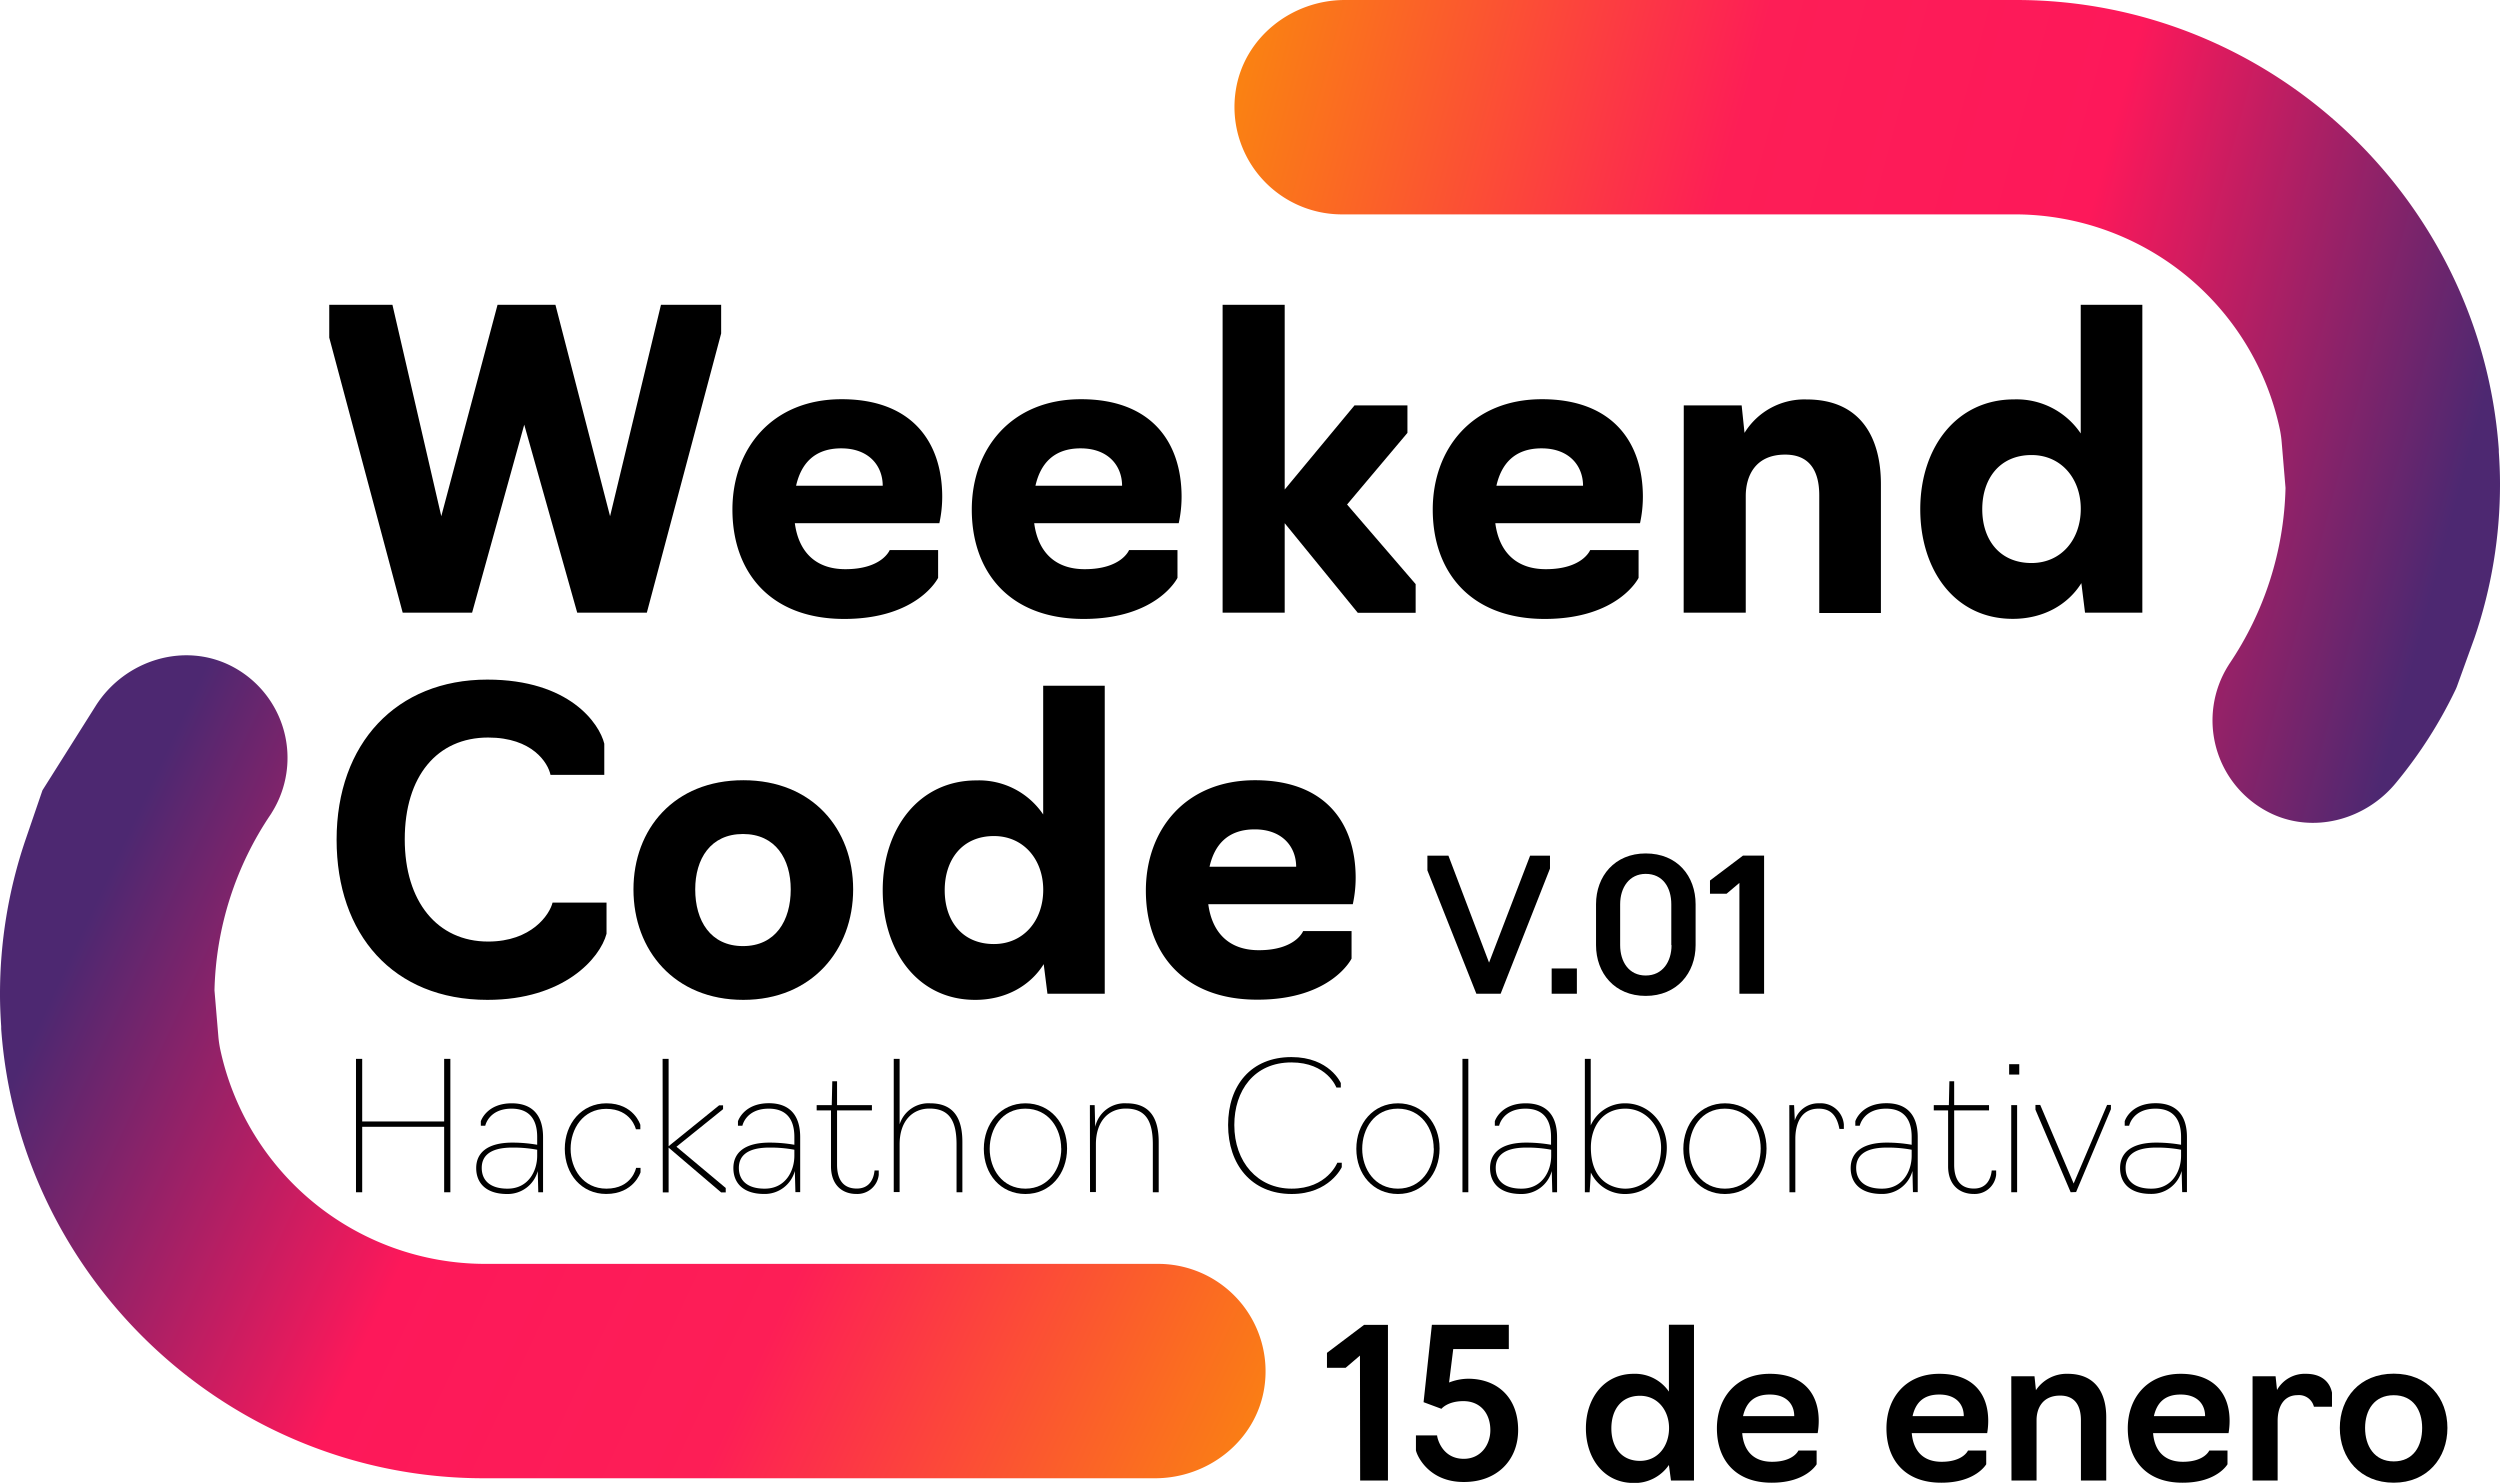 <svg xmlns="http://www.w3.org/2000/svg" xmlns:xlink="http://www.w3.org/1999/xlink" viewBox="0 0 523.47 310.49"><defs><style>.cls-1{fill:url(#Degradado_sin_nombre_85);}.cls-2{fill:url(#Degradado_sin_nombre_85-2);}.cls-3{fill:#000;}</style><linearGradient id="Degradado_sin_nombre_85" x1="526.21" y1="104.29" x2="255.2" y2="31.67" gradientUnits="userSpaceOnUse"><stop offset="0.04" stop-color="#4d2871"/><stop offset="0.36" stop-color="#fd185a"/><stop offset="0.63" stop-color="#fd1e56"/><stop offset="1" stop-color="#fa8212"/></linearGradient><linearGradient id="Degradado_sin_nombre_85-2" x1="1778.54" y1="2959.92" x2="1523.45" y2="2840.97" gradientTransform="translate(1782.55 3156.57) rotate(180)" xlink:href="#Degradado_sin_nombre_85"/></defs><g id="Capa_2" data-name="Capa 2"><g id="Capa_2-2" data-name="Capa 2"><path class="cls-1" d="M478.56,102.16a68.66,68.66,0,0,1-11.82,36.93l-.17.28a21.61,21.61,0,0,0,8.51,30.73c9.12,4.64,20.29,1.64,26.72-6.32a94.33,94.33,0,0,0,12.33-19.3,6.88,6.88,0,0,0,.32-.74l3.68-10.18a99.3,99.3,0,0,0,5.34-32.25c0-2.26-.1-4.49-.25-6.71l0-.51C519.45,41.71,475.44,0,422.16,0H281.62c-11.17,0-21.14,7.86-22.86,18.89a22.49,22.49,0,0,0,22.16,26H422.16a56.77,56.77,0,0,1,55.21,45,23,23,0,0,1,.4,2.87Z"/><path class="cls-2" d="M44.91,207.37a68.58,68.58,0,0,1,11.83-36.93l.16-.27a21.6,21.6,0,0,0-8.06-30.5c-10.08-5.42-22.71-1.52-28.82,8.16L8.89,165.48,5.27,176.05A100.32,100.32,0,0,0,0,208.23c0,2.25.1,4.48.25,6.7l0,.51C4,267.82,48,309.53,101.31,309.53H241.85c11.17,0,21.14-7.86,22.87-18.89a22.5,22.5,0,0,0-22.17-26H101.31a56.77,56.77,0,0,1-55.21-45,23,23,0,0,1-.4-2.87Z"/><path class="cls-3" d="M74.54,221.71h1.3v13.11H93V221.71h1.3v27.93H93v-13.7H75.84v13.7h-1.3Z"/><path class="cls-3" d="M99.71,244.58c0-3.06,2.16-5.33,7.6-5.33a30.13,30.13,0,0,1,5.17.45v-1.64c0-3.8-1.75-5.92-5.36-5.92-4.8,0-5.51,3.57-5.51,3.57h-.93v-.93s1.16-3.76,6.48-3.76c4.28,0,6.55,2.46,6.55,7.11v11.51h-1l-.11-4.43a6.52,6.52,0,0,1-6.44,4.8C101.72,250,99.71,247.67,99.71,244.58ZM112.48,242v-1.26a27.15,27.15,0,0,0-5.21-.45c-5,0-6.4,2-6.4,4.25,0,2.71,1.86,4.35,5.36,4.35C110.58,248.93,112.48,245.25,112.48,242Z"/><path class="cls-3" d="M118.26,240.55c0-5.28,3.53-9.53,8.71-9.53,5.77,0,7.11,4.51,7.11,4.51v.93h-.93s-.93-4.28-6.22-4.28c-4.84,0-7.45,4.17-7.45,8.37s2.61,8.34,7.49,8.34c5.4,0,6.22-4.35,6.22-4.35h.93v.93S132.7,250,126.93,250C121.79,250,118.26,245.88,118.26,240.55Z"/><path class="cls-3" d="M138.74,221.71H140V240l10.58-8.56h.82v.81l-9.76,7.86,10.32,8.64v.93H151l-11-9.38v9.38h-1.22Z"/><path class="cls-3" d="M153.56,244.58c0-3.06,2.15-5.33,7.59-5.33a30.17,30.17,0,0,1,5.18.45v-1.64c0-3.8-1.75-5.92-5.37-5.92-4.8,0-5.51,3.57-5.51,3.57h-.93v-.93S155.68,231,161,231c4.28,0,6.55,2.46,6.55,7.11v11.51h-1l-.12-4.43A6.52,6.52,0,0,1,160,250C155.57,250,153.56,247.67,153.56,244.58ZM166.33,242v-1.26a27.33,27.33,0,0,0-5.22-.45c-5,0-6.4,2-6.4,4.25,0,2.71,1.86,4.35,5.36,4.35C164.43,248.93,166.33,245.25,166.33,242Z"/><path class="cls-3" d="M174,244.2V232.51h-3V231.4h3.16l.11-5h1v5h7.3v1.11h-7.3v11.36c0,3.09,1.27,5,4.13,5,2.61,0,3.54-1.93,3.72-3.79H184V246a4.51,4.51,0,0,1-4.69,4C176.38,250,174,248.15,174,244.2Z"/><path class="cls-3" d="M187.14,221.71h1.23v13.71a6.32,6.32,0,0,1,6.41-4.4c4.87,0,6.73,3.09,6.73,8.08v10.54h-1.22v-10c0-4.77-1.38-7.52-5.66-7.52-3.62,0-6.26,2.64-6.26,7.48v10h-1.23Z"/><path class="cls-3" d="M206,240.55c0-5.32,3.54-9.53,8.71-9.53s8.72,4.14,8.72,9.46-3.54,9.53-8.72,9.53S206,245.88,206,240.55Zm16.2-.07c0-4.17-2.61-8.34-7.52-8.34s-7.45,4.21-7.45,8.41,2.61,8.34,7.48,8.34S222.22,244.69,222.22,240.48Z"/><path class="cls-3" d="M228.21,231.4h1l.11,4.54a6.33,6.33,0,0,1,6.56-4.92c4.87,0,6.74,3.09,6.74,8.08v10.54h-1.23v-10c0-4.77-1.38-7.52-5.66-7.52-3.61,0-6.26,2.64-6.26,7.48v10h-1.23Z"/><path class="cls-3" d="M257.15,235.57c0-8.34,4.84-14.23,13.25-14.23,8,0,10.35,5.44,10.35,5.44v.93h-.93s-1.94-5.25-9.42-5.25c-7.82,0-11.95,5.92-11.95,13.11,0,7.74,4.88,13.32,12,13.32,7.44,0,9.57-5.43,9.57-5.43h.93v.93s-2.57,5.62-10.5,5.62C262,250,257.15,243.79,257.15,235.57Z"/><path class="cls-3" d="M284,240.55c0-5.32,3.54-9.53,8.71-9.53s8.72,4.14,8.72,9.46-3.54,9.53-8.72,9.53S284,245.88,284,240.55Zm16.2-.07c0-4.17-2.61-8.34-7.52-8.34s-7.45,4.21-7.45,8.41,2.61,8.34,7.48,8.34S300.23,244.69,300.23,240.48Z"/><path class="cls-3" d="M306.22,221.71h1.23v27.93h-1.23Z"/><path class="cls-3" d="M312,244.58c0-3.06,2.16-5.33,7.6-5.33a30.13,30.13,0,0,1,5.17.45v-1.64c0-3.8-1.75-5.92-5.36-5.92-4.8,0-5.51,3.57-5.51,3.57H313v-.93s1.15-3.76,6.48-3.76c4.28,0,6.55,2.46,6.55,7.11v11.51h-1l-.11-4.43a6.53,6.53,0,0,1-6.44,4.8C314,250,312,247.67,312,244.58ZM324.8,242v-1.26a27.15,27.15,0,0,0-5.21-.45c-5,0-6.4,2-6.4,4.25,0,2.71,1.86,4.35,5.36,4.35C322.9,248.93,324.8,245.25,324.8,242Z"/><path class="cls-3" d="M333.11,245.51l-.26,4.13h-1V221.71h1.23v13.93a7.82,7.82,0,0,1,7.22-4.62c4.95,0,8.71,4.17,8.71,9.27,0,5.48-3.61,9.72-8.71,9.72A7.81,7.81,0,0,1,333.11,245.51Zm14.7-5.22c0-4.39-3.12-8.15-7.48-8.15-4.73,0-7.22,3.69-7.22,8.15,0,7.34,4.87,8.6,7.22,8.6C344.16,248.89,347.81,245.8,347.81,240.29Z"/><path class="cls-3" d="M352.47,240.55c0-5.32,3.54-9.53,8.71-9.53s8.71,4.14,8.71,9.46-3.53,9.53-8.71,9.53S352.47,245.88,352.47,240.55Zm16.2-.07c0-4.17-2.61-8.34-7.53-8.34s-7.44,4.21-7.44,8.41,2.6,8.34,7.48,8.34S368.67,244.69,368.67,240.48Z"/><path class="cls-3" d="M374.66,231.4h1l.15,3.2a5.15,5.15,0,0,1,5.1-3.58,4.85,4.85,0,0,1,5.17,4.43v.93h-.93c-.59-3.16-2.12-4.24-4.35-4.24-3.87,0-4.88,3.43-4.88,6.33v11.17h-1.23Z"/><path class="cls-3" d="M387.51,244.58c0-3.06,2.16-5.33,7.59-5.33a30.17,30.17,0,0,1,5.18.45v-1.64c0-3.8-1.75-5.92-5.36-5.92-4.8,0-5.51,3.57-5.51,3.57h-.93v-.93S389.63,231,395,231c4.28,0,6.55,2.46,6.55,7.11v11.51h-1l-.11-4.43A6.53,6.53,0,0,1,394,250C389.52,250,387.51,247.67,387.51,244.58ZM400.28,242v-1.26a27.15,27.15,0,0,0-5.21-.45c-5,0-6.41,2-6.41,4.25,0,2.71,1.87,4.35,5.37,4.35C398.38,248.93,400.28,245.25,400.28,242Z"/><path class="cls-3" d="M407.91,244.2V232.51h-3V231.4h3.16l.11-5h1v5h7.3v1.11h-7.3v11.36c0,3.09,1.27,5,4.14,5,2.6,0,3.53-1.93,3.72-3.79h.93V246a4.51,4.51,0,0,1-4.69,4C410.33,250,407.91,248.15,407.91,244.2Z"/><path class="cls-3" d="M420.69,222.83h2.12V225h-2.12Zm.44,8.57h1.23v18.24h-1.23Z"/><path class="cls-3" d="M433.57,249.64l-7.37-17.28v-1h1l7,16.45,7-16.45H442v.89l-7.29,17.35Z"/><path class="cls-3" d="M443.92,244.58c0-3.06,2.16-5.33,7.6-5.33a30.13,30.13,0,0,1,5.17.45v-1.64c0-3.8-1.75-5.92-5.36-5.92-4.8,0-5.51,3.57-5.51,3.57h-.93v-.93S446,231,451.37,231c4.28,0,6.55,2.46,6.55,7.11v11.51h-1l-.11-4.43a6.53,6.53,0,0,1-6.44,4.8C445.93,250,443.92,247.67,443.92,244.58ZM456.69,242v-1.26a27.15,27.15,0,0,0-5.21-.45c-5,0-6.4,2-6.4,4.25,0,2.71,1.86,4.35,5.36,4.35C454.79,248.93,456.69,245.25,456.69,242Z"/><path class="cls-3" d="M109.77,88.92,98.85,128.29H84.32L68.94,70.69V63.82H82.17L92.4,108.09l11.78-44.27H116.3l11.44,44.27L138.4,63.82H151v6l-15.56,58.46H120.86Z"/><path class="cls-3" d="M153.36,106.71c0-12.72,8.25-23.12,22.87-23.12s21.06,8.85,21.06,20.46a26.2,26.2,0,0,1-.6,5.5H166.43c.77,5.85,4.21,9.63,10.57,9.63,7.74,0,9.29-4,9.29-4h10.14V121s-4.21,8.6-19.69,8.6C161.1,129.58,153.36,119.61,153.36,106.71Zm31.47-5c0-4.13-2.84-7.83-8.69-7.83-5.67,0-8.42,3.27-9.45,7.83Z"/><path class="cls-3" d="M203.48,106.71c0-12.72,8.26-23.12,22.87-23.12s21.06,8.85,21.06,20.46a26.2,26.2,0,0,1-.6,5.5H216.55c.77,5.85,4.21,9.63,10.57,9.63,7.74,0,9.29-4,9.29-4h10.14V121s-4.21,8.6-19.68,8.6C211.22,129.58,203.48,119.61,203.48,106.71Zm31.47-5c0-4.13-2.84-7.83-8.69-7.83-5.67,0-8.42,3.27-9.45,7.83Z"/><path class="cls-3" d="M256,63.82h13V102.5l14.62-17.62H294.7v5.76l-12.64,15,14.36,16.67v6H284.3L269,109.55v18.74H256Z"/><path class="cls-3" d="M300,106.71c0-12.72,8.25-23.12,22.87-23.12S344,92.44,344,104.05a26.2,26.2,0,0,1-.6,5.5H313.1c.77,5.85,4.21,9.63,10.57,9.63,7.74,0,9.29-4,9.29-4H343.1V121s-4.21,8.6-19.69,8.6C307.77,129.58,300,119.61,300,106.71Zm31.47-5c0-4.13-2.84-7.83-8.69-7.83-5.67,0-8.42,3.27-9.45,7.83Z"/><path class="cls-3" d="M352.56,84.88h12.12l.6,5.76a14.7,14.7,0,0,1,13-7c11.52,0,15.56,8.25,15.56,17.71v27H380.93V103.71c0-5.08-2-8.52-7.14-8.52-6.27,0-8.25,4.48-8.25,8.69v24.41h-13Z"/><path class="cls-3" d="M402.08,106.63c0-13,7.65-23,19.6-23a16.17,16.17,0,0,1,14,7.13V63.82h12.9v64.47h-12l-.77-6.19c-2.84,4.56-8,7.48-14.36,7.48C409.22,129.58,402.08,119.27,402.08,106.63Zm33.61-.09c0-6.36-4.12-11.26-10.31-11.26-6.71,0-10.32,5-10.32,11.35s3.61,11.26,10.32,11.26C431.57,117.89,435.69,113,435.69,106.54Z"/><path class="cls-3" d="M70.48,175.83c0-20.2,12.55-33.53,31.55-33.53,17.2,0,23.47,9.2,24.5,13.42v6.53H115.27c-.51-2.49-3.78-7.82-13.06-7.82-10.67,0-17.46,8.08-17.46,21.32,0,13,6.79,21.4,17.46,21.4,9.11,0,12.89-5.67,13.49-8.16H127v6.53c-1.37,5.16-8.94,13.84-24.93,13.84C82.26,209.36,70.48,195.6,70.48,175.83Z"/><path class="cls-3" d="M132.64,186.23c0-12.63,8.51-22.86,23-22.86s23,10.23,23,22.86-8.6,23.13-23,23.13S132.64,199,132.64,186.23Zm32.93,0c0-6.36-3.18-11.6-10-11.6s-10,5.24-10,11.6c0,6.54,3.18,11.87,10,11.87S165.57,192.77,165.57,186.23Z"/><path class="cls-3" d="M184.83,186.41c0-13,7.65-23,19.6-23a16.19,16.19,0,0,1,14,7.13V143.59h12.89v64.48h-12l-.78-6.19c-2.83,4.56-8,7.48-14.35,7.48C192,209.36,184.83,199,184.83,186.41Zm33.61-.09c0-6.36-4.13-11.26-10.32-11.26-6.7,0-10.31,5-10.31,11.35s3.61,11.26,10.31,11.26C214.31,197.67,218.44,192.77,218.44,186.32Z"/><path class="cls-3" d="M239.93,186.49c0-12.72,8.26-23.12,22.87-23.12s21.06,8.85,21.06,20.46a26.2,26.2,0,0,1-.6,5.5H253c.78,5.84,4.21,9.63,10.58,9.63,7.73,0,9.28-4,9.28-4H283v5.76s-4.21,8.6-19.68,8.6C247.67,209.36,239.93,199.39,239.93,186.49Zm31.47-5c0-4.13-2.84-7.83-8.68-7.83-5.68,0-8.43,3.27-9.46,7.83Z"/><path class="cls-3" d="M298.88,182.25v-3.09h4.4l8.51,22.4,8.6-22.4h4.16v2.7l-10.33,26.21h-5.09Z"/><path class="cls-3" d="M324.9,202.79h5.28v5.28H324.9Z"/><path class="cls-3" d="M334.19,197.9v-8.56c0-5.9,3.93-10.64,10.4-10.64,6.63,0,10.45,4.74,10.45,10.64v8.56c0,5.85-3.93,10.63-10.45,10.63S334.19,203.75,334.19,197.9Zm15.76,0v-8.56c0-3.51-1.77-6.36-5.36-6.36-3.43,0-5.35,2.85-5.35,6.36v8.56c0,3.46,1.81,6.36,5.35,6.36S350,201.36,350,197.9Z"/><path class="cls-3" d="M364.21,184.87l-2.69,2.27h-3.47v-2.77l6.9-5.21h4.43v28.91h-5.17Z"/><path class="cls-3" d="M284.76,283.84l-3,2.56h-3.91v-3.13l7.77-5.86h5V310h-5.82Z"/><path class="cls-3" d="M296.48,303.68v-3.13h4.43c0,.44.95,4.91,5.59,4.91,3.52,0,5.56-2.87,5.56-6,0-3.56-2.13-6.08-5.64-6.08-3.34,0-4.6,1.61-4.6,1.61l-3.74-1.39,1.74-16.2h16.11v5.08H304.29l-.87,7a11.23,11.23,0,0,1,4-.79c5.94,0,10.46,3.78,10.46,10.73,0,6.42-4.52,10.89-11.33,10.89C299.17,310.36,296.69,304.81,296.48,303.68Z"/><path class="cls-3" d="M332.07,299.08c0-6.38,3.86-11.42,10-11.42a8.61,8.61,0,0,1,7.38,3.73v-14h5.25V310h-4.82l-.43-3.25a8.68,8.68,0,0,1-7.43,3.77C335.8,310.49,332.07,305.33,332.07,299.08Zm17.41-.05c0-3.73-2.39-6.77-6.08-6.77-4,0-6,3-6,6.82s2,6.81,6,6.81C347.09,305.89,349.48,302.85,349.48,299Z"/><path class="cls-3" d="M359.5,299.08c0-6.3,3.95-11.42,11.07-11.42s10.25,4.25,10.25,9.85a15,15,0,0,1-.22,2.57H364.8c.3,3.68,2.34,6,6.25,6,4.51,0,5.51-2.35,5.51-2.35h3.82v2.87s-2.17,3.86-9.37,3.86C363.37,310.49,359.5,305.67,359.5,299.08Zm16.19-2.56c0-2.52-1.65-4.52-5.12-4.52s-5,1.87-5.6,4.52Z"/><path class="cls-3" d="M395,299.08c0-6.3,3.95-11.42,11.07-11.42s10.24,4.25,10.24,9.85a15,15,0,0,1-.22,2.57H400.3c.31,3.68,2.35,6,6.25,6,4.52,0,5.52-2.35,5.52-2.35h3.82v2.87s-2.17,3.86-9.38,3.86C398.87,310.49,395,305.67,395,299.08Zm16.19-2.56c0-2.52-1.65-4.52-5.12-4.52s-5,1.87-5.6,4.52Z"/><path class="cls-3" d="M421.14,288.18H426l.3,2.91a7.72,7.72,0,0,1,6.64-3.43c5.91,0,8.08,4.12,8.08,9.07V310h-5.3V297.38c0-3-1.22-5.16-4.34-5.16-3.73,0-4.95,2.69-4.95,5.16V310h-5.25Z"/><path class="cls-3" d="M445.53,299.08c0-6.3,4-11.42,11.07-11.42s10.25,4.25,10.25,9.85a15,15,0,0,1-.22,2.57h-15.8c.3,3.68,2.34,6,6.25,6,4.51,0,5.51-2.35,5.51-2.35h3.82v2.87s-2.17,3.86-9.38,3.86C449.39,310.49,445.53,305.67,445.53,299.08Zm16.19-2.56c0-2.52-1.65-4.52-5.12-4.52s-5,1.87-5.6,4.52Z"/><path class="cls-3" d="M471.66,288.18h4.82l.3,2.87a6.66,6.66,0,0,1,6.08-3.39c3.26,0,5,1.74,5.43,3.95v2.95h-3.78a3.21,3.21,0,0,0-3.43-2.43c-2.82,0-4.17,2.3-4.17,5.38V310h-5.25Z"/><path class="cls-3" d="M489.93,299c0-6.29,4.17-11.37,11.29-11.37s11.24,5.08,11.24,11.37-4.21,11.46-11.24,11.46S489.93,305.33,489.93,299Zm17.24,0c0-3.73-1.87-6.86-5.95-6.86s-6,3.13-6,6.86,1.91,7,6,7S507.17,302.85,507.17,299Z"/></g></g></svg>